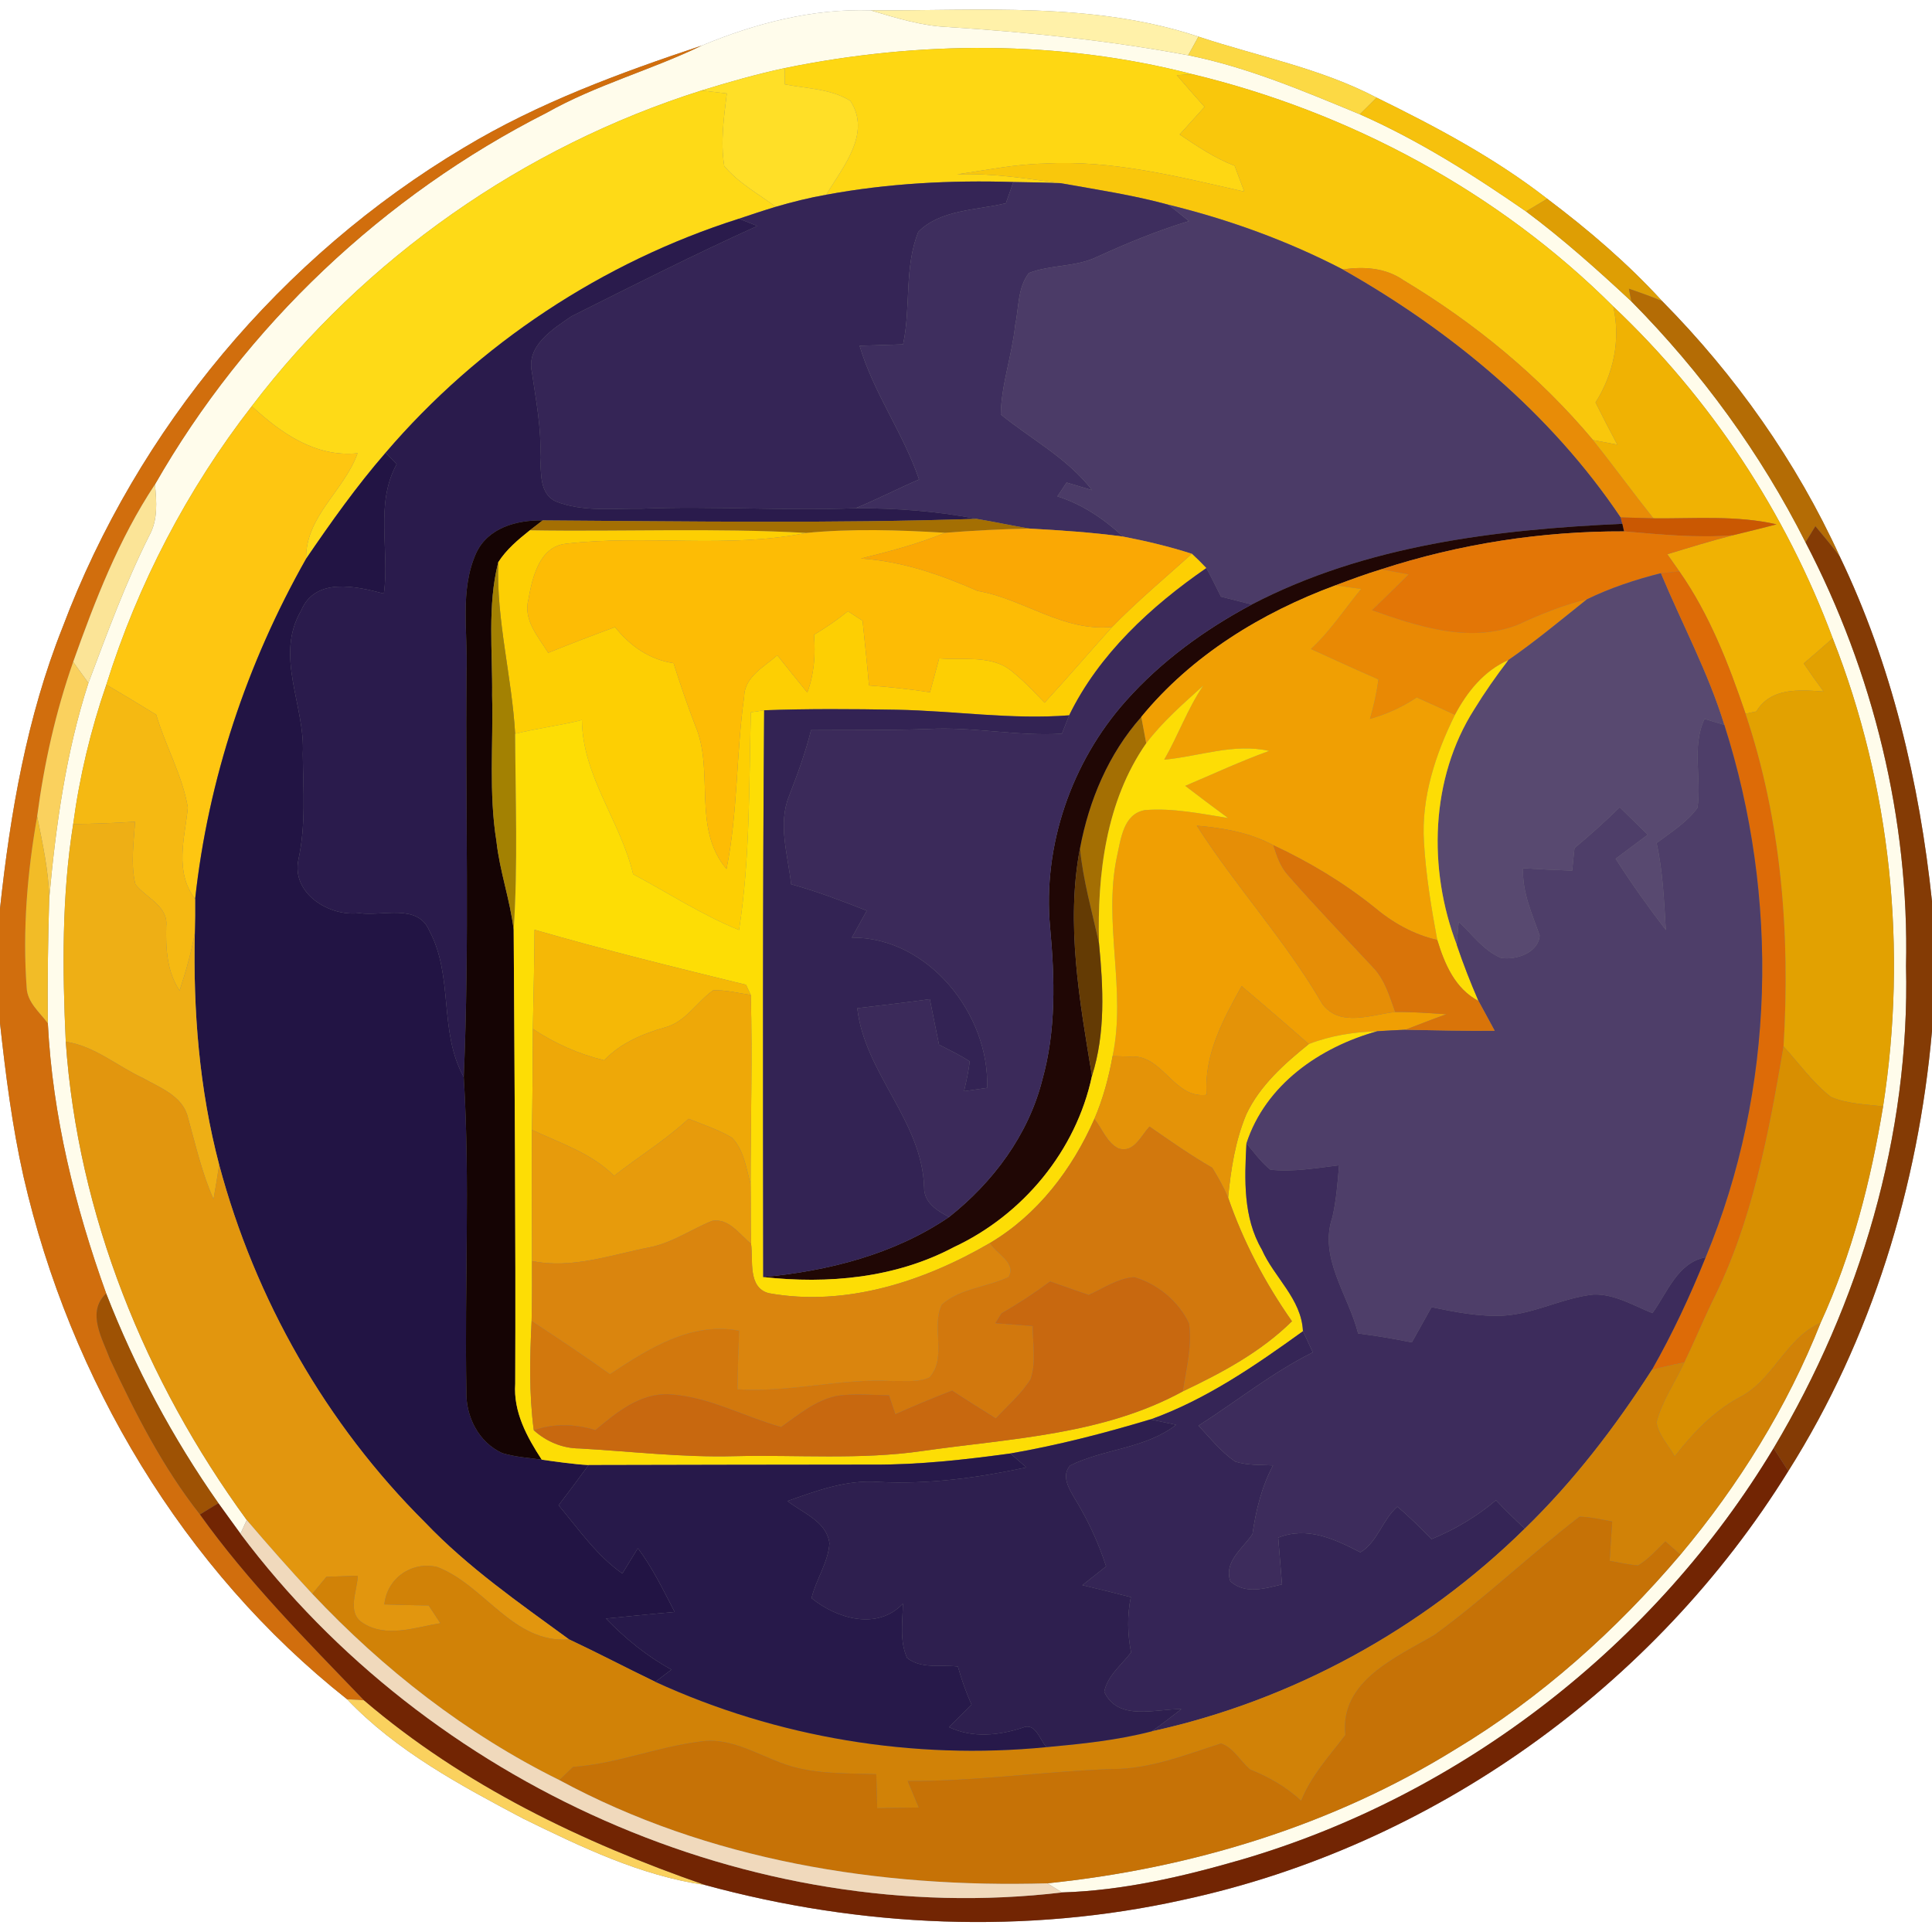 <?xml version="1.0" encoding="UTF-8" ?>
<!DOCTYPE svg PUBLIC "-//W3C//DTD SVG 1.1//EN" "http://www.w3.org/Graphics/SVG/1.1/DTD/svg11.dtd">
<svg width="250pt" height="250pt" viewBox="0 0 250 250" version="1.1" xmlns="http://www.w3.org/2000/svg">
<rect x="0" y="0" width="250" height="250" fill="#808080" stroke="none"/>
<g id="#ffffffff">
<path fill="#ffffff" opacity="1.00" d=" M 0.00 0.00 L 250.00 0.00 L 250.00 116.63 C 248.37 101.25 244.79 85.98 238.06 72.00 C 232.47 59.74 224.55 48.54 215.08 38.96 C 210.59 34.05 205.52 29.72 200.21 25.72 C 193.43 20.44 185.81 16.40 178.13 12.63 C 170.88 8.83 162.79 7.30 155.08 4.74 C 141.41 0.19 126.82 1.42 112.66 1.34 C 105.14 1.09 97.72 3.02 90.83 5.89 C 80.22 9.43 69.64 13.31 60.02 19.11 C 36.39 33.19 17.77 55.45 8.09 81.20 C 3.47 92.80 1.33 105.21 0.00 117.58 L 0.00 0.00 Z" />
<path fill="#ffffff" opacity="1.00" d=" M 0.00 132.39 C 0.73 139.04 1.57 145.70 3.04 152.24 C 9.07 178.52 23.68 203.10 44.92 219.89 C 51.29 226.59 59.59 231.03 67.67 235.31 C 75.19 238.99 82.87 242.71 91.24 243.92 C 111.35 249.41 132.79 250.37 153.18 245.82 C 185.34 238.87 214.10 218.29 231.41 190.35 C 242.20 173.27 248.22 153.47 250.00 133.41 L 250.00 250.00 L 0.00 250.00 L 0.00 132.39 Z" />
</g>
<g id="#fffcebff">
<path fill="#fffceb" opacity="1.00" d=" M 90.83 5.89 C 97.72 3.02 105.14 1.09 112.66 1.34 C 115.95 2.32 119.26 3.36 122.72 3.50 C 133.12 4.17 143.50 5.24 153.75 7.15 C 161.46 8.70 168.73 11.80 175.96 14.79 C 183.57 18.15 190.64 22.63 197.47 27.36 C 202.26 30.93 206.73 34.93 211.10 39.00 C 220.16 48.16 227.83 58.67 233.63 70.17 C 242.41 87.00 247.07 106.00 246.64 125.00 C 247.17 146.92 240.68 168.65 229.50 187.40 C 214.19 212.85 189.16 232.29 160.64 240.64 C 153.08 242.83 145.33 244.64 137.43 244.88 C 136.95 244.58 135.99 243.99 135.52 243.70 C 154.09 241.79 172.38 236.24 188.31 226.37 C 199.38 219.72 209.10 211.00 217.45 201.17 C 224.98 192.19 231.27 182.08 235.59 171.16 C 239.66 162.29 242.09 152.77 243.67 143.17 C 246.83 122.87 244.69 101.72 237.15 82.59 C 231.12 66.37 221.34 51.54 208.75 39.65 C 193.89 24.82 174.63 14.49 154.26 9.59 C 137.09 5.15 118.87 5.27 101.55 8.81 C 97.91 9.59 94.33 10.61 90.77 11.71 C 67.81 18.96 47.16 33.39 32.58 52.56 C 24.23 63.32 17.82 75.60 13.76 88.60 C 11.74 94.45 10.29 100.50 9.47 106.64 C 7.99 115.95 8.07 125.41 8.51 134.80 C 10.06 157.16 18.77 178.66 31.93 196.69 C 31.73 197.13 31.32 198.01 31.12 198.46 C 30.17 197.14 29.20 195.83 28.26 194.51 C 22.35 186.09 17.46 176.95 13.74 167.37 C 9.69 156.13 6.80 144.37 6.19 132.41 C 6.13 127.01 6.21 121.61 6.37 116.21 C 7.22 106.83 8.53 97.37 11.44 88.38 C 13.87 81.93 16.23 75.44 19.33 69.28 C 20.45 67.25 20.27 64.90 20.05 62.69 C 31.78 42.15 49.68 25.26 70.76 14.58 C 77.14 10.98 84.26 9.07 90.83 5.89 Z" />
</g>
<g id="#fff1a9ff">
<path fill="#fff1a9" opacity="1.00" d=" M 112.66 1.34 C 126.82 1.42 141.41 0.19 155.08 4.74 C 154.75 5.34 154.08 6.55 153.75 7.15 C 143.50 5.24 133.12 4.17 122.72 3.50 C 119.26 3.36 115.95 2.32 112.66 1.34 Z" />
</g>
<g id="#fcd944ff">
<path fill="#fcd944" opacity="1.00" d=" M 153.75 7.15 C 154.08 6.55 154.75 5.34 155.08 4.74 C 162.79 7.30 170.88 8.83 178.13 12.63 C 177.40 13.35 176.68 14.07 175.96 14.79 C 168.73 11.80 161.46 8.70 153.75 7.15 Z" />
</g>
<g id="#d16e0dff">
<path fill="#d16e0d" opacity="1.00" d=" M 60.02 19.11 C 69.64 13.31 80.22 9.43 90.83 5.89 C 84.26 9.07 77.14 10.98 70.76 14.58 C 49.68 25.26 31.78 42.15 20.05 62.69 C 15.37 69.75 12.30 77.70 9.47 85.65 C 7.20 92.12 5.70 98.84 4.81 105.64 C 3.52 112.94 2.91 120.41 3.45 127.82 C 3.54 129.72 5.14 130.99 6.19 132.41 C 6.80 144.37 9.69 156.13 13.74 167.37 C 11.15 169.79 13.24 173.19 14.22 175.85 C 17.50 182.87 21.05 189.85 25.87 195.97 C 32.11 204.70 39.68 212.30 47.10 220.02 C 46.55 219.99 45.46 219.92 44.92 219.89 C 23.68 203.10 9.07 178.52 3.04 152.24 C 1.57 145.70 0.73 139.04 0.00 132.39 L 0.00 117.58 C 1.33 105.21 3.47 92.80 8.09 81.20 C 17.77 55.45 36.39 33.19 60.02 19.11 Z" />
</g>
<g id="#fed713ff">
<path fill="#fed713" opacity="1.00" d=" M 101.55 8.81 C 118.87 5.27 137.09 5.15 154.26 9.59 C 153.77 9.62 152.78 9.70 152.28 9.73 C 153.46 11.11 154.66 12.48 155.87 13.83 C 154.80 15.03 153.72 16.21 152.65 17.40 C 154.91 18.92 157.19 20.47 159.76 21.45 C 160.18 22.56 160.59 23.68 161.01 24.79 C 152.49 22.87 143.87 20.65 135.07 21.17 C 131.28 21.25 127.57 22.03 123.84 22.56 C 128.34 22.38 132.83 23.11 137.28 23.71 C 135.23 23.61 133.18 23.59 131.13 23.55 C 123.02 23.30 114.89 23.72 106.91 25.20 C 109.03 21.65 112.80 17.29 110.04 13.06 C 107.54 11.48 104.40 11.47 101.56 10.92 C 101.56 10.40 101.56 9.34 101.55 8.81 Z" />
</g>
<g id="#ffdf27ff">
<path fill="#ffdf27" opacity="1.00" d=" M 90.77 11.71 C 94.33 10.61 97.91 9.59 101.55 8.81 C 101.56 9.34 101.56 10.40 101.56 10.92 C 104.40 11.47 107.54 11.48 110.04 13.06 C 112.80 17.29 109.03 21.65 106.91 25.20 C 104.70 25.59 102.53 26.13 100.38 26.76 C 98.12 25.07 95.55 23.68 93.72 21.49 C 93.21 18.37 93.67 15.20 94.05 12.09 C 93.23 12.00 91.59 11.81 90.77 11.71 Z" />
</g>
<g id="#f9c70cff">
<path fill="#f9c70c" opacity="1.00" d=" M 152.28 9.73 C 152.78 9.70 153.77 9.62 154.26 9.59 C 174.63 14.49 193.89 24.82 208.75 39.65 C 209.74 43.94 208.80 48.39 206.46 52.08 C 207.37 53.91 208.31 55.73 209.28 57.54 C 208.23 57.34 207.18 57.14 206.13 56.94 C 199.24 48.72 190.82 41.79 181.64 36.28 C 179.32 34.65 176.48 34.46 173.77 34.87 C 166.62 31.16 159.01 28.40 151.19 26.49 C 146.62 25.24 141.93 24.54 137.28 23.71 C 132.83 23.11 128.34 22.38 123.84 22.56 C 127.57 22.03 131.28 21.25 135.07 21.17 C 143.87 20.65 152.49 22.87 161.01 24.79 C 160.59 23.68 160.18 22.56 159.76 21.45 C 157.19 20.47 154.91 18.92 152.65 17.40 C 153.72 16.21 154.80 15.03 155.87 13.83 C 154.66 12.48 153.46 11.11 152.28 9.73 Z" />
</g>
<g id="#feda17ff">
<path fill="#feda17" opacity="1.00" d=" M 32.58 52.56 C 47.16 33.39 67.81 18.96 90.77 11.71 C 91.59 11.81 93.23 12.00 94.05 12.09 C 93.67 15.20 93.21 18.37 93.72 21.49 C 95.55 23.68 98.12 25.07 100.38 26.76 C 98.79 27.24 97.21 27.77 95.62 28.30 C 77.98 33.90 61.92 44.51 49.89 58.59 C 46.14 62.91 42.83 67.58 39.61 72.30 C 39.53 66.80 44.54 63.51 46.27 58.65 C 40.84 59.21 36.37 56.05 32.58 52.56 Z" />
</g>
<g id="#f6c10dff">
<path fill="#f6c10d" opacity="1.00" d=" M 175.96 14.79 C 176.68 14.07 177.40 13.35 178.13 12.63 C 185.81 16.40 193.43 20.44 200.21 25.72 C 199.52 26.13 198.15 26.95 197.47 27.36 C 190.64 22.63 183.57 18.15 175.96 14.79 Z" />
</g>
<g id="#352556ff">
<path fill="#352556" opacity="1.00" d=" M 106.91 25.20 C 114.89 23.72 123.02 23.30 131.13 23.55 C 130.89 24.24 130.40 25.62 130.16 26.30 C 126.36 27.22 121.71 27.09 118.83 30.00 C 116.99 34.57 117.89 39.77 116.86 44.56 C 114.98 44.63 113.11 44.69 111.23 44.74 C 113.03 50.83 116.89 56.05 118.93 62.04 C 116.18 63.23 113.50 64.61 110.73 65.76 C 101.49 66.13 92.25 65.45 83.01 65.82 C 79.32 65.77 75.44 66.27 71.93 64.89 C 69.77 63.90 70.04 61.16 69.90 59.18 C 70.09 55.47 69.35 51.82 68.83 48.17 C 68.07 44.74 71.53 42.58 73.95 40.93 C 81.92 36.93 89.87 32.92 98.00 29.24 C 97.40 29.00 96.22 28.53 95.62 28.30 C 97.21 27.77 98.79 27.24 100.38 26.76 C 102.53 26.13 104.70 25.59 106.91 25.20 Z" />
<path fill="#352556" opacity="1.00" d=" M 148.85 183.67 C 156.09 181.07 162.41 176.70 168.60 172.24 C 169.02 173.15 169.45 174.07 169.88 174.99 C 164.62 177.62 160.02 181.32 155.09 184.48 C 156.60 186.09 157.99 187.85 159.82 189.12 C 161.40 189.64 163.09 189.53 164.73 189.62 C 163.26 192.38 162.52 195.43 162.07 198.51 C 160.84 200.36 158.32 202.08 159.21 204.62 C 161.12 206.35 163.68 205.55 165.89 205.02 C 165.73 203.00 165.57 200.99 165.40 198.97 C 169.17 197.47 172.71 199.16 176.03 200.87 C 178.23 199.57 178.89 196.65 180.81 194.96 C 182.38 196.25 183.80 197.71 185.24 199.16 C 188.26 197.92 191.08 196.24 193.58 194.13 C 194.78 195.40 196.03 196.62 197.31 197.80 C 184.08 210.81 167.20 220.06 149.05 224.03 C 150.35 223.11 151.60 222.12 152.87 221.16 C 149.56 221.11 144.68 222.79 142.89 218.92 C 143.30 216.82 145.13 215.45 146.36 213.82 C 145.90 211.46 145.84 209.03 146.33 206.67 C 144.24 206.13 142.15 205.61 140.06 205.12 C 141.08 204.31 142.11 203.50 143.13 202.69 C 142.14 199.61 140.76 196.67 139.08 193.92 C 138.34 192.66 137.28 190.98 138.48 189.63 C 142.89 187.45 148.18 187.48 152.19 184.37 C 151.35 184.19 149.69 183.85 148.85 183.67 Z" />
</g>
<g id="#3e2e5eff">
<path fill="#3e2e5e" opacity="1.00" d=" M 131.13 23.55 C 133.18 23.59 135.23 23.61 137.28 23.71 C 141.93 24.54 146.62 25.24 151.19 26.49 C 152.09 27.18 152.97 27.90 153.85 28.61 C 149.79 29.84 145.87 31.45 142.02 33.21 C 139.24 34.58 135.99 34.23 133.15 35.32 C 131.66 37.22 131.85 39.85 131.36 42.11 C 130.96 45.99 129.57 49.73 129.50 53.63 C 133.47 56.86 138.13 59.28 141.32 63.43 C 140.21 63.10 139.11 62.77 138.02 62.44 C 137.72 62.88 137.13 63.78 136.83 64.23 C 140.04 65.25 142.86 67.14 145.31 69.43 C 141.30 68.89 137.27 68.62 133.24 68.40 C 130.93 68.03 128.65 67.51 126.34 67.14 C 121.20 66.13 115.96 65.76 110.73 65.76 C 113.50 64.61 116.18 63.23 118.93 62.04 C 116.89 56.05 113.03 50.83 111.23 44.74 C 113.11 44.69 114.98 44.63 116.86 44.56 C 117.89 39.77 116.99 34.57 118.83 30.00 C 121.71 27.09 126.36 27.22 130.16 26.30 C 130.40 25.62 130.89 24.24 131.13 23.55 Z" />
</g>
<g id="#de9e04ff">
<path fill="#de9e04" opacity="1.00" d=" M 197.47 27.36 C 198.15 26.95 199.52 26.13 200.21 25.72 C 205.52 29.72 210.59 34.05 215.08 38.96 C 213.67 38.37 212.22 37.86 210.78 37.36 C 210.86 37.77 211.02 38.59 211.10 39.00 C 206.73 34.93 202.26 30.93 197.47 27.36 Z" />
</g>
<g id="#4b3b67ff">
<path fill="#4b3b67" opacity="1.00" d=" M 151.19 26.49 C 159.01 28.40 166.62 31.16 173.77 34.87 C 187.84 42.83 200.66 53.46 209.72 66.95 L 209.93 67.78 C 193.54 68.53 176.74 70.54 161.98 78.22 C 160.65 77.89 159.32 77.55 157.99 77.21 C 157.37 75.97 156.76 74.73 156.10 73.51 C 155.50 72.87 154.87 72.25 154.23 71.66 C 151.31 70.72 148.32 70.01 145.31 69.43 C 142.86 67.14 140.04 65.25 136.83 64.23 C 137.13 63.78 137.72 62.88 138.02 62.44 C 139.11 62.77 140.21 63.10 141.32 63.43 C 138.13 59.28 133.47 56.86 129.50 53.63 C 129.57 49.73 130.96 45.99 131.36 42.11 C 131.85 39.85 131.66 37.22 133.15 35.32 C 135.99 34.23 139.24 34.58 142.02 33.21 C 145.87 31.45 149.79 29.84 153.85 28.61 C 152.97 27.90 152.09 27.18 151.19 26.49 Z" />
</g>
<g id="#2a1b4cff">
<path fill="#2a1b4c" opacity="1.00" d=" M 49.89 58.59 C 61.92 44.51 77.98 33.90 95.62 28.30 C 96.22 28.53 97.40 29.00 98.00 29.24 C 89.87 32.92 81.92 36.93 73.95 40.93 C 71.53 42.58 68.07 44.74 68.83 48.17 C 69.35 51.82 70.09 55.47 69.90 59.18 C 70.04 61.16 69.77 63.90 71.93 64.89 C 75.44 66.27 79.32 65.77 83.01 65.82 C 92.25 65.45 101.49 66.13 110.73 65.76 C 115.96 65.76 121.20 66.13 126.34 67.14 C 107.64 67.75 88.92 67.46 70.22 67.34 C 66.86 67.28 63.11 68.29 61.60 71.61 C 59.45 76.42 60.57 81.89 60.36 87.00 C 60.21 104.46 60.77 121.93 60.01 139.37 C 56.74 133.51 58.73 126.34 55.56 120.45 C 54.06 116.86 49.50 118.60 46.50 118.16 C 42.59 118.64 37.71 115.61 38.61 111.25 C 39.60 106.74 39.23 102.13 39.18 97.56 C 39.52 91.34 35.49 84.93 38.97 79.00 C 40.81 74.63 46.11 75.87 49.67 76.81 C 50.45 71.24 48.48 65.23 51.33 60.06 C 50.97 59.69 50.25 58.96 49.89 58.59 Z" />
</g>
<g id="#e88c07ff">
<path fill="#e88c07" opacity="1.00" d=" M 173.77 34.87 C 176.48 34.46 179.32 34.65 181.64 36.28 C 190.82 41.79 199.24 48.72 206.13 56.94 C 208.79 60.27 211.30 63.73 213.96 67.07 C 212.54 67.03 211.13 66.99 209.72 66.95 C 200.66 53.46 187.84 42.83 173.77 34.87 Z" />
</g>
<g id="#b46c05ff">
<path fill="#b46c05" opacity="1.00" d=" M 210.78 37.36 C 212.22 37.86 213.67 38.37 215.08 38.96 C 224.55 48.54 232.47 59.74 238.06 72.00 C 237.06 70.66 235.98 69.37 234.91 68.09 C 234.59 68.61 233.95 69.65 233.63 70.17 C 227.83 58.67 220.16 48.16 211.10 39.00 C 211.02 38.59 210.86 37.77 210.78 37.36 Z" />
</g>
<g id="#f0b203ff">
<path fill="#f0b203" opacity="1.00" d=" M 206.46 52.08 C 208.80 48.39 209.74 43.94 208.75 39.65 C 221.34 51.54 231.12 66.37 237.15 82.59 C 235.91 83.69 234.66 84.78 233.40 85.85 C 234.23 87.08 235.09 88.29 235.97 89.48 C 232.83 89.26 229.15 88.93 227.27 92.06 C 226.92 92.13 226.22 92.28 225.87 92.35 C 223.69 85.93 221.22 79.52 217.31 73.94 C 216.92 73.38 216.14 72.27 215.75 71.72 C 218.57 70.86 221.38 69.99 224.24 69.26 C 226.13 68.81 228.01 68.33 229.89 67.85 C 224.65 66.65 219.27 67.13 213.96 67.07 C 211.30 63.73 208.79 60.27 206.13 56.94 C 207.18 57.14 208.23 57.34 209.28 57.54 C 208.31 55.73 207.37 53.91 206.46 52.08 Z" />
</g>
<g id="#fec611ff">
<path fill="#fec611" opacity="1.00" d=" M 13.76 88.60 C 17.82 75.60 24.23 63.32 32.58 52.56 C 36.37 56.05 40.84 59.21 46.27 58.65 C 44.54 63.51 39.53 66.80 39.61 72.30 C 31.94 85.85 26.94 100.84 25.25 116.34 C 22.54 112.75 23.90 108.52 24.31 104.50 C 23.60 100.32 21.41 96.54 20.21 92.48 C 18.08 91.16 15.92 89.87 13.76 88.60 Z" />
</g>
<g id="#221444ff">
<path fill="#221444" opacity="1.00" d=" M 39.61 72.30 C 42.83 67.58 46.14 62.91 49.89 58.59 C 50.25 58.96 50.97 59.69 51.33 60.06 C 48.48 65.23 50.45 71.24 49.67 76.81 C 46.11 75.87 40.81 74.63 38.97 79.00 C 35.49 84.93 39.52 91.34 39.18 97.56 C 39.23 102.13 39.60 106.74 38.61 111.25 C 37.71 115.61 42.59 118.64 46.50 118.16 C 49.50 118.60 54.06 116.86 55.56 120.45 C 58.73 126.34 56.74 133.51 60.01 139.37 C 60.84 152.90 60.10 166.47 60.35 180.01 C 60.25 183.29 61.93 186.64 64.99 188.03 C 66.65 188.53 68.39 188.65 70.10 188.88 C 72.11 189.16 74.13 189.46 76.16 189.58 C 74.89 191.33 73.59 193.06 72.28 194.78 C 74.87 197.86 77.18 201.27 80.53 203.61 C 81.20 202.52 81.87 201.43 82.54 200.34 C 84.45 202.89 85.84 205.77 87.30 208.59 C 84.33 208.84 81.37 209.16 78.41 209.44 C 80.91 212.03 83.71 214.30 86.88 216.05 C 86.36 216.45 85.32 217.24 84.80 217.63 C 81.06 215.83 77.39 213.90 73.63 212.13 C 67.17 207.41 60.55 202.82 55.00 197.00 C 42.21 184.29 33.00 168.13 28.36 150.72 C 25.78 140.92 24.98 130.79 25.21 120.69 C 25.25 119.24 25.26 117.79 25.25 116.34 C 26.94 100.84 31.94 85.85 39.61 72.30 Z" />
</g>
<g id="#fbe497ff">
<path fill="#fbe497" opacity="1.00" d=" M 9.47 85.65 C 12.30 77.70 15.37 69.75 20.05 62.69 C 20.27 64.90 20.45 67.25 19.33 69.28 C 16.23 75.44 13.87 81.93 11.44 88.38 C 10.94 87.70 9.96 86.33 9.47 85.65 Z" />
</g>
<g id="#150404ff">
<path fill="#150404" opacity="1.00" d=" M 61.60 71.61 C 63.11 68.29 66.86 67.28 70.22 67.34 C 69.80 67.66 68.97 68.30 68.56 68.62 C 67.05 69.83 65.52 71.10 64.47 72.76 C 63.05 78.40 63.75 84.26 63.68 90.00 C 63.84 96.29 63.23 102.62 64.24 108.86 C 64.66 112.74 66.01 116.44 66.47 120.32 C 66.58 139.89 66.75 159.47 66.67 179.05 C 66.41 182.69 68.18 185.94 70.10 188.88 C 68.39 188.65 66.65 188.53 64.99 188.03 C 61.93 186.64 60.25 183.29 60.35 180.01 C 60.10 166.47 60.84 152.90 60.01 139.37 C 60.77 121.93 60.21 104.46 60.36 87.00 C 60.57 81.89 59.45 76.42 61.60 71.61 Z" />
</g>
<g id="#a46f03ff">
<path fill="#a46f03" opacity="1.00" d=" M 70.22 67.34 C 88.92 67.46 107.64 67.75 126.34 67.14 C 128.65 67.51 130.93 68.03 133.24 68.40 C 129.58 68.46 125.93 68.66 122.28 68.94 C 116.30 68.58 110.29 68.39 104.31 68.96 C 92.40 68.29 80.48 68.82 68.56 68.62 C 68.97 68.30 69.80 67.66 70.22 67.34 Z" />
<path fill="#a46f03" opacity="1.00" d=" M 139.75 109.78 C 140.91 103.56 143.45 97.54 147.68 92.77 C 147.84 93.62 148.16 95.33 148.32 96.18 C 143.09 103.70 141.98 113.14 142.21 122.07 C 141.32 117.99 140.15 113.95 139.75 109.78 Z" />
</g>
<g id="#ca5802ff">
<path fill="#ca5802" opacity="1.00" d=" M 209.72 66.95 C 211.13 66.99 212.54 67.03 213.96 67.07 C 219.27 67.13 224.65 66.65 229.89 67.85 C 228.01 68.33 226.13 68.81 224.24 69.26 C 219.54 69.64 214.83 69.15 210.15 68.76 L 209.93 67.78 L 209.72 66.95 Z" />
</g>
<g id="#200705ff">
<path fill="#200705" opacity="1.00" d=" M 161.98 78.22 C 176.74 70.54 193.54 68.53 209.93 67.78 L 210.15 68.76 C 199.53 68.72 188.83 70.38 178.73 73.67 C 176.72 74.28 174.76 75.01 172.81 75.74 C 163.23 79.28 154.20 84.81 147.68 92.77 C 143.45 97.54 140.91 103.56 139.75 109.78 C 137.89 119.53 139.71 129.55 141.30 139.22 C 139.25 148.92 132.35 157.22 123.41 161.39 C 115.87 165.39 107.13 166.18 98.76 165.25 C 107.22 164.46 115.71 162.31 122.81 157.48 C 128.49 152.99 133.06 146.87 134.86 139.78 C 136.68 133.34 136.49 126.58 135.88 119.98 C 134.91 109.41 138.65 98.59 145.70 90.69 C 150.27 85.55 155.92 81.45 161.98 78.22 Z" />
</g>
<g id="#843b05ff">
<path fill="#843b05" opacity="1.00" d=" M 233.63 70.17 C 233.95 69.65 234.59 68.61 234.91 68.09 C 235.98 69.37 237.06 70.66 238.06 72.00 C 244.79 85.98 248.37 101.25 250.00 116.63 L 250.00 133.41 C 248.22 153.47 242.20 173.27 231.41 190.35 C 230.94 189.62 229.98 188.14 229.50 187.40 C 240.68 168.65 247.17 146.92 246.64 125.00 C 247.07 106.00 242.41 87.00 233.63 70.17 Z" />
</g>
<g id="#fdcf03ff">
<path fill="#fdcf03" opacity="1.00" d=" M 64.47 72.76 C 65.52 71.10 67.05 69.83 68.56 68.62 C 80.48 68.82 92.40 68.29 104.31 68.96 C 94.07 71.02 83.53 69.15 73.21 70.36 C 69.79 70.74 68.88 74.75 68.38 77.55 C 67.67 80.22 69.64 82.38 70.94 84.47 C 73.81 83.32 76.69 82.20 79.59 81.15 C 81.51 83.57 84.05 85.36 87.16 85.81 C 88.01 88.51 88.93 91.18 89.94 93.82 C 92.52 99.79 89.50 107.12 94.01 112.45 C 95.49 105.10 95.25 97.57 96.29 90.17 C 96.34 87.56 98.87 86.31 100.58 84.79 C 101.87 86.40 103.15 88.01 104.46 89.61 C 105.36 87.22 105.54 84.66 105.33 82.14 C 106.86 81.22 108.34 80.22 109.72 79.09 C 110.20 79.40 111.15 80.02 111.62 80.33 C 111.90 83.12 112.21 85.91 112.45 88.70 C 115.09 88.89 117.72 89.18 120.34 89.58 C 120.73 88.11 121.13 86.65 121.53 85.19 C 124.70 85.47 128.44 84.67 131.05 86.96 C 132.54 88.16 133.84 89.56 135.17 90.93 C 138.14 87.71 140.98 84.37 143.92 81.12 C 147.18 77.78 150.76 74.78 154.23 71.66 C 154.87 72.25 155.50 72.87 156.10 73.51 C 148.94 78.45 142.20 84.66 138.35 92.56 C 130.89 93.15 123.46 91.97 116.00 91.84 C 110.29 91.74 104.58 91.70 98.88 91.91 C 98.45 91.98 97.59 92.10 97.16 92.17 C 96.91 101.57 97.08 111.01 95.63 120.34 C 90.83 118.39 86.48 115.55 81.93 113.12 C 80.29 106.24 75.39 100.47 75.30 93.17 C 72.44 93.89 69.51 94.24 66.66 94.95 C 66.23 87.52 64.21 80.24 64.47 72.76 Z" />
</g>
<g id="#fdbc05ff">
<path fill="#fdbc05" opacity="1.00" d=" M 104.31 68.96 C 110.29 68.39 116.30 68.58 122.28 68.94 C 118.77 70.40 115.08 71.36 111.40 72.27 C 116.70 72.62 121.67 74.34 126.49 76.46 C 132.50 77.51 137.58 81.78 143.92 81.12 C 140.98 84.37 138.14 87.71 135.17 90.93 C 133.84 89.56 132.54 88.16 131.05 86.96 C 128.44 84.67 124.70 85.47 121.53 85.19 C 121.13 86.65 120.73 88.11 120.34 89.58 C 117.72 89.18 115.09 88.89 112.45 88.70 C 112.21 85.91 111.90 83.12 111.62 80.33 C 111.15 80.02 110.20 79.40 109.72 79.09 C 108.34 80.22 106.86 81.22 105.33 82.14 C 105.54 84.66 105.36 87.22 104.46 89.61 C 103.15 88.01 101.87 86.40 100.58 84.79 C 98.87 86.31 96.34 87.56 96.29 90.17 C 95.25 97.57 95.49 105.10 94.01 112.45 C 89.50 107.12 92.52 99.79 89.94 93.82 C 88.93 91.18 88.01 88.51 87.16 85.81 C 84.05 85.36 81.51 83.57 79.59 81.15 C 76.69 82.20 73.81 83.32 70.94 84.47 C 69.64 82.38 67.67 80.22 68.38 77.55 C 68.88 74.75 69.79 70.74 73.21 70.36 C 83.53 69.15 94.07 71.02 104.31 68.96 Z" />
</g>
<g id="#faa804ff">
<path fill="#faa804" opacity="1.00" d=" M 122.28 68.94 C 125.93 68.66 129.58 68.46 133.24 68.40 C 137.27 68.62 141.30 68.89 145.31 69.43 C 148.32 70.01 151.31 70.72 154.23 71.66 C 150.76 74.78 147.18 77.78 143.92 81.12 C 137.58 81.78 132.50 77.51 126.49 76.46 C 121.67 74.34 116.70 72.62 111.40 72.27 C 115.08 71.36 118.77 70.40 122.28 68.94 Z" />
</g>
<g id="#e37606ff">
<path fill="#e37606" opacity="1.00" d=" M 178.73 73.67 C 188.83 70.38 199.53 68.72 210.15 68.76 C 214.83 69.15 219.54 69.64 224.24 69.26 C 221.38 69.99 218.57 70.86 215.75 71.72 C 216.14 72.27 216.92 73.38 217.31 73.94 C 216.71 74.00 215.52 74.11 214.92 74.17 C 211.63 75.00 208.40 76.06 205.35 77.55 C 202.22 78.31 199.24 79.53 196.33 80.88 C 190.11 83.25 183.48 81.07 177.54 78.96 C 179.12 77.43 180.72 75.90 182.27 74.33 C 181.39 74.17 179.61 73.84 178.73 73.67 Z" />
</g>
<g id="#a38102ff">
<path fill="#a38102" opacity="1.00" d=" M 63.68 90.00 C 63.75 84.26 63.05 78.40 64.47 72.76 C 64.21 80.24 66.23 87.52 66.66 94.95 C 66.70 103.41 67.03 111.87 66.47 120.32 C 66.01 116.44 64.66 112.74 64.24 108.86 C 63.23 102.62 63.84 96.29 63.68 90.00 Z" />
</g>
<g id="#3b2a5aff">
<path fill="#3b2a5a" opacity="1.00" d=" M 138.35 92.56 C 142.20 84.66 148.94 78.45 156.10 73.51 C 156.76 74.73 157.37 75.97 157.99 77.21 C 159.32 77.55 160.65 77.89 161.98 78.22 C 155.92 81.45 150.27 85.55 145.70 90.69 C 138.65 98.59 134.91 109.41 135.88 119.98 C 136.49 126.58 136.68 133.34 134.86 139.78 C 133.06 146.87 128.49 152.99 122.81 157.48 C 121.26 156.67 119.54 155.61 119.58 153.62 C 119.31 145.01 111.90 138.92 110.93 130.46 C 114.06 130.09 117.20 129.73 120.32 129.29 C 120.72 131.25 121.10 133.22 121.51 135.18 C 122.84 135.87 124.21 136.51 125.47 137.34 C 125.35 138.65 125.03 139.92 124.75 141.20 C 125.74 141.05 126.73 140.91 127.73 140.77 C 128.09 131.29 120.12 121.24 110.23 121.33 C 110.88 120.17 111.52 119.00 112.16 117.84 C 108.94 116.57 105.71 115.34 102.37 114.42 C 101.97 110.66 100.62 106.67 102.11 102.99 C 103.19 100.20 104.23 97.39 104.95 94.48 C 110.00 94.44 115.06 94.52 120.11 94.33 C 125.90 94.01 131.62 95.30 137.41 94.94 C 137.65 94.34 138.12 93.16 138.35 92.56 Z" />
</g>
<g id="#e98904ff">
<path fill="#e98904" opacity="1.00" d=" M 172.81 75.74 C 174.76 75.01 176.72 74.28 178.73 73.67 C 179.61 73.84 181.39 74.17 182.27 74.33 C 180.72 75.90 179.12 77.43 177.54 78.96 C 183.48 81.07 190.11 83.25 196.33 80.88 C 199.24 79.53 202.22 78.31 205.35 77.55 C 202.00 80.22 198.70 82.98 195.17 85.42 C 192.02 86.81 189.85 89.52 188.27 92.50 C 186.62 91.74 184.98 90.98 183.32 90.25 C 181.47 91.51 179.42 92.42 177.27 93.03 C 177.76 91.35 178.15 89.65 178.36 87.91 C 175.43 86.64 172.53 85.30 169.63 83.98 C 172.13 81.68 173.98 78.82 176.13 76.21 C 175.30 76.09 173.64 75.85 172.81 75.74 Z" />
</g>
<g id="#584970ff">
<path fill="#584970" opacity="1.00" d=" M 205.35 77.55 C 208.40 76.06 211.63 75.00 214.92 74.17 C 217.65 80.72 221.04 87.00 223.13 93.80 C 222.49 93.61 221.20 93.22 220.56 93.03 C 218.86 96.70 220.22 100.73 219.65 104.54 C 218.26 106.44 216.21 107.70 214.36 109.09 C 215.19 112.79 215.32 116.58 215.56 120.34 C 213.27 117.36 211.09 114.29 209.06 111.12 C 210.45 110.08 211.83 109.04 213.22 108.01 C 212.01 106.83 210.80 105.65 209.59 104.46 C 207.71 106.30 205.76 108.06 203.74 109.74 C 203.64 110.71 203.53 111.68 203.44 112.66 C 201.32 112.59 199.20 112.48 197.09 112.35 C 196.94 115.43 198.24 118.21 199.23 121.05 C 199.09 123.28 196.13 124.30 194.20 123.94 C 191.96 122.99 190.49 120.89 188.75 119.27 C 188.69 120.01 188.56 121.50 188.50 122.24 C 184.77 112.48 185.06 100.74 190.77 91.78 C 192.12 89.58 193.60 87.47 195.17 85.42 C 198.70 82.98 202.00 80.22 205.35 77.55 Z" />
</g>
<g id="#dd6b07ff">
<path fill="#dd6b07" opacity="1.00" d=" M 214.92 74.17 C 215.52 74.11 216.71 74.00 217.31 73.94 C 221.22 79.52 223.69 85.93 225.87 92.35 C 230.52 106.18 231.67 120.89 230.79 135.39 C 228.87 146.68 226.75 158.19 221.53 168.50 C 220.30 171.08 219.20 173.72 217.96 176.29 C 216.55 176.57 215.15 176.89 213.76 177.25 C 216.42 172.58 218.70 167.69 220.71 162.70 C 229.74 140.99 230.27 116.13 223.13 93.80 C 221.04 87.00 217.65 80.72 214.92 74.17 Z" />
</g>
<g id="#f09f03ff">
<path fill="#f09f03" opacity="1.00" d=" M 147.68 92.77 C 154.20 84.81 163.23 79.28 172.81 75.74 C 173.64 75.85 175.30 76.09 176.13 76.21 C 173.98 78.82 172.13 81.68 169.63 83.98 C 172.53 85.30 175.43 86.64 178.36 87.91 C 178.15 89.65 177.76 91.35 177.27 93.03 C 179.42 92.42 181.47 91.51 183.32 90.25 C 184.98 90.98 186.62 91.74 188.27 92.50 C 185.75 97.59 183.89 103.23 184.26 108.97 C 184.51 113.23 185.20 117.44 185.98 121.63 C 182.88 120.93 180.11 119.34 177.71 117.30 C 173.74 114.13 169.36 111.52 164.77 109.37 C 161.72 107.72 158.27 107.14 154.86 106.84 C 159.94 114.79 166.39 121.77 171.12 129.94 C 173.44 132.97 177.45 131.29 180.54 130.95 C 182.76 130.92 184.97 131.10 187.18 131.24 C 185.39 131.87 183.63 132.57 181.85 133.25 C 180.64 133.30 179.44 133.36 178.23 133.44 C 175.21 133.54 172.18 134.00 169.36 135.10 C 166.49 132.57 163.58 130.08 160.67 127.60 C 158.25 131.96 155.77 136.51 156.14 141.67 C 151.86 142.23 150.45 136.36 146.25 136.73 C 145.68 136.71 144.54 136.68 143.97 136.66 C 145.76 128.12 142.74 119.43 144.52 110.89 C 145.04 108.63 145.32 105.33 148.14 104.83 C 151.76 104.53 155.35 105.29 158.91 105.85 C 157.05 104.49 155.20 103.09 153.37 101.69 C 156.97 100.16 160.53 98.51 164.22 97.17 C 159.68 96.13 155.16 97.89 150.65 98.30 C 152.45 95.17 153.66 91.73 155.69 88.73 C 153.10 91.07 150.44 93.38 148.32 96.18 C 148.16 95.33 147.84 93.62 147.68 92.77 Z" />
</g>
<g id="#e2a101ff">
<path fill="#e2a101" opacity="1.00" d=" M 233.40 85.85 C 234.66 84.78 235.91 83.69 237.15 82.59 C 244.69 101.72 246.83 122.87 243.67 143.17 C 241.40 142.88 239.04 142.86 236.92 141.94 C 234.55 140.09 232.80 137.60 230.79 135.39 C 231.67 120.89 230.52 106.18 225.87 92.35 C 226.22 92.28 226.92 92.13 227.27 92.06 C 229.15 88.93 232.83 89.26 235.97 89.48 C 235.09 88.29 234.23 87.08 233.40 85.85 Z" />
</g>
<g id="#fddd05ff">
<path fill="#fddd05" opacity="1.00" d=" M 188.27 92.50 C 189.85 89.52 192.02 86.81 195.17 85.42 C 193.60 87.47 192.12 89.58 190.77 91.78 C 185.06 100.74 184.77 112.48 188.50 122.24 C 189.33 124.71 190.28 127.14 191.32 129.53 C 188.28 127.94 186.93 124.75 185.98 121.63 C 185.20 117.44 184.51 113.23 184.26 108.97 C 183.89 103.23 185.75 97.59 188.27 92.50 Z" />
<path fill="#fddd05" opacity="1.00" d=" M 148.32 96.18 C 150.44 93.38 153.10 91.07 155.69 88.73 C 153.66 91.73 152.45 95.17 150.65 98.30 C 155.16 97.89 159.68 96.13 164.22 97.17 C 160.53 98.51 156.97 100.16 153.37 101.69 C 155.20 103.09 157.05 104.49 158.91 105.85 C 155.35 105.29 151.76 104.53 148.14 104.83 C 145.32 105.33 145.04 108.63 144.52 110.89 C 142.74 119.43 145.76 128.12 143.97 136.66 C 143.47 139.44 142.73 142.19 141.61 144.79 C 138.75 151.29 134.26 157.20 128.09 160.85 C 119.56 165.82 109.42 169.13 99.49 167.34 C 96.73 166.62 97.48 163.07 97.19 160.94 C 97.12 158.36 97.17 155.78 97.13 153.21 C 97.12 145.05 97.38 136.90 97.15 128.75 C 97.00 128.42 96.69 127.76 96.54 127.43 C 87.38 125.19 78.23 122.93 69.17 120.31 C 69.15 124.59 69.03 128.86 68.95 133.13 C 68.94 137.49 68.91 141.85 68.83 146.20 C 68.80 151.86 68.83 157.51 68.84 163.17 C 68.85 165.75 68.85 168.33 68.79 170.92 C 68.56 175.63 68.45 180.38 69.07 185.07 C 70.71 186.55 72.78 187.42 74.99 187.43 C 81.66 187.81 88.31 188.61 95.00 188.43 C 103.11 188.23 111.27 188.93 119.34 187.76 C 130.74 186.13 142.72 185.70 153.06 180.04 C 158.13 177.63 163.14 174.96 167.18 170.97 C 163.72 166.04 160.88 160.67 158.92 154.97 C 159.27 151.30 159.85 147.60 161.28 144.18 C 163.04 140.45 166.21 137.65 169.36 135.10 C 172.18 134.00 175.21 133.54 178.23 133.44 C 170.80 135.50 163.77 140.35 161.29 147.96 C 161.04 152.59 160.85 157.54 163.28 161.69 C 164.87 165.30 168.41 168.08 168.60 172.24 C 162.41 176.70 156.09 181.07 148.85 183.67 C 142.90 185.46 136.87 187.02 130.74 188.08 C 124.86 188.88 118.95 189.55 113.01 189.52 C 100.73 189.54 88.44 189.54 76.16 189.58 C 74.13 189.46 72.11 189.16 70.10 188.88 C 68.18 185.94 66.41 182.69 66.67 179.05 C 66.75 159.47 66.58 139.89 66.47 120.32 C 67.03 111.87 66.70 103.41 66.66 94.95 C 69.51 94.24 72.44 93.89 75.30 93.17 C 75.39 100.47 80.29 106.24 81.93 113.12 C 86.48 115.55 90.83 118.39 95.63 120.34 C 97.08 111.01 96.91 101.57 97.16 92.17 C 97.59 92.10 98.45 91.98 98.88 91.91 C 98.68 116.36 98.73 140.81 98.76 165.25 C 107.13 166.18 115.87 165.39 123.41 161.39 C 132.35 157.22 139.25 148.92 141.30 139.22 C 143.07 133.67 142.76 127.78 142.21 122.07 C 141.98 113.14 143.09 103.70 148.32 96.18 Z" />
</g>
<g id="#fad15eff">
<path fill="#fad15e" opacity="1.00" d=" M 4.81 105.64 C 5.70 98.84 7.20 92.12 9.47 85.65 C 9.96 86.33 10.94 87.70 11.44 88.38 C 8.53 97.37 7.22 106.83 6.37 116.21 C 6.29 112.63 5.50 109.13 4.81 105.64 Z" />
<path fill="#fad15e" opacity="1.00" d=" M 44.92 219.89 C 45.46 219.92 46.55 219.99 47.10 220.02 C 59.95 231.01 75.36 238.41 91.24 243.92 C 82.87 242.71 75.19 238.99 67.67 235.31 C 59.59 231.03 51.29 226.59 44.92 219.89 Z" />
</g>
<g id="#f5b912ff">
<path fill="#f5b912" opacity="1.00" d=" M 13.76 88.60 C 15.92 89.87 18.08 91.16 20.21 92.48 C 21.41 96.54 23.60 100.32 24.31 104.50 C 23.90 108.52 22.54 112.75 25.25 116.34 C 25.26 117.79 25.25 119.24 25.21 120.69 C 24.77 123.24 24.04 125.73 23.24 128.19 C 21.59 125.71 21.44 122.75 21.51 119.86 C 21.80 117.24 18.89 116.19 17.52 114.43 C 16.88 111.78 17.31 109.02 17.48 106.33 C 14.82 106.51 12.14 106.60 9.47 106.64 C 10.29 100.50 11.74 94.45 13.76 88.60 Z" />
</g>
<g id="#332354ff">
<path fill="#332354" opacity="1.00" d=" M 98.88 91.91 C 104.58 91.70 110.29 91.74 116.00 91.84 C 123.46 91.97 130.89 93.15 138.35 92.56 C 138.12 93.16 137.65 94.34 137.41 94.94 C 131.62 95.30 125.90 94.01 120.11 94.33 C 115.06 94.52 110.00 94.44 104.95 94.48 C 104.23 97.39 103.19 100.20 102.11 102.99 C 100.62 106.67 101.97 110.66 102.37 114.42 C 105.71 115.34 108.94 116.57 112.16 117.84 C 111.52 119.00 110.88 120.17 110.23 121.33 C 120.12 121.24 128.09 131.29 127.73 140.77 C 126.73 140.91 125.74 141.05 124.75 141.20 C 125.03 139.92 125.35 138.65 125.47 137.34 C 124.21 136.51 122.84 135.87 121.51 135.18 C 121.10 133.22 120.72 131.25 120.32 129.29 C 117.20 129.73 114.06 130.09 110.93 130.46 C 111.90 138.92 119.31 145.01 119.58 153.62 C 119.54 155.61 121.26 156.67 122.81 157.48 C 115.71 162.31 107.22 164.46 98.76 165.25 C 98.73 140.81 98.68 116.36 98.88 91.91 Z" />
</g>
<g id="#4e3e69ff">
<path fill="#4e3e69" opacity="1.00" d=" M 220.56 93.03 C 221.20 93.22 222.49 93.61 223.13 93.80 C 230.27 116.13 229.74 140.99 220.71 162.70 C 217.07 163.36 215.76 167.27 213.82 169.92 C 211.37 168.94 208.95 167.44 206.23 167.51 C 202.24 167.92 198.61 169.99 194.60 170.24 C 191.44 170.41 188.32 169.78 185.24 169.15 C 184.39 170.67 183.54 172.19 182.69 173.71 C 180.39 173.23 178.07 172.85 175.74 172.55 C 174.50 167.58 170.58 162.75 172.43 157.45 C 172.91 155.26 173.10 153.02 173.27 150.79 C 170.33 151.14 167.36 151.68 164.39 151.36 C 163.18 150.39 162.28 149.12 161.29 147.96 C 163.77 140.35 170.80 135.50 178.23 133.44 C 179.44 133.36 180.64 133.30 181.85 133.25 C 185.70 133.32 189.55 133.42 193.41 133.38 C 192.71 132.10 192.03 130.81 191.32 129.53 C 190.28 127.14 189.33 124.71 188.50 122.24 C 188.56 121.50 188.69 120.01 188.75 119.27 C 190.49 120.89 191.96 122.99 194.20 123.94 C 196.13 124.30 199.09 123.28 199.23 121.05 C 198.24 118.21 196.94 115.43 197.09 112.35 C 199.20 112.48 201.32 112.59 203.44 112.66 C 203.53 111.68 203.64 110.71 203.74 109.74 C 205.76 108.06 207.71 106.30 209.59 104.46 C 210.80 105.65 212.01 106.83 213.22 108.01 C 211.83 109.04 210.45 110.08 209.06 111.12 C 211.09 114.29 213.27 117.36 215.56 120.34 C 215.32 116.58 215.19 112.79 214.36 109.09 C 216.21 107.70 218.26 106.44 219.65 104.54 C 220.22 100.73 218.86 96.70 220.56 93.03 Z" />
</g>
<g id="#f2bc27ff">
<path fill="#f2bc27" opacity="1.00" d=" M 3.45 127.82 C 2.91 120.41 3.52 112.94 4.81 105.64 C 5.50 109.13 6.29 112.63 6.37 116.21 C 6.21 121.61 6.13 127.01 6.19 132.41 C 5.14 130.99 3.54 129.72 3.45 127.82 Z" />
</g>
<g id="#eeaf15ff">
<path fill="#eeaf15" opacity="1.00" d=" M 9.47 106.64 C 12.14 106.60 14.82 106.51 17.48 106.33 C 17.31 109.02 16.88 111.78 17.52 114.43 C 18.89 116.19 21.80 117.24 21.51 119.86 C 21.44 122.75 21.59 125.71 23.24 128.19 C 24.04 125.73 24.77 123.24 25.21 120.69 C 24.98 130.79 25.78 140.92 28.36 150.72 C 28.14 152.20 27.90 153.68 27.63 155.17 C 26.12 151.77 25.31 148.15 24.32 144.60 C 23.66 141.82 20.73 140.77 18.52 139.51 C 15.18 137.97 12.25 135.35 8.51 134.80 C 8.07 125.41 7.99 115.95 9.47 106.64 Z" />
</g>
<g id="#e68e06ff">
<path fill="#e68e06" opacity="1.00" d=" M 154.86 106.84 C 158.27 107.14 161.72 107.72 164.77 109.37 C 165.21 110.74 165.67 112.16 166.67 113.25 C 170.26 117.35 174.04 121.28 177.75 125.26 C 179.23 126.84 179.82 128.97 180.54 130.95 C 177.45 131.29 173.44 132.97 171.12 129.94 C 166.39 121.77 159.94 114.79 154.86 106.84 Z" />
</g>
<g id="#643b04ff">
<path fill="#643b04" opacity="1.00" d=" M 141.30 139.22 C 139.71 129.55 137.89 119.53 139.75 109.78 C 140.15 113.95 141.32 117.99 142.21 122.07 C 142.76 127.78 143.07 133.67 141.30 139.22 Z" />
</g>
<g id="#d97409ff">
<path fill="#d97409" opacity="1.00" d=" M 166.67 113.25 C 165.67 112.16 165.21 110.74 164.77 109.37 C 169.36 111.52 173.74 114.13 177.71 117.30 C 180.11 119.34 182.88 120.93 185.98 121.63 C 186.93 124.75 188.28 127.94 191.32 129.53 C 192.03 130.81 192.71 132.10 193.41 133.38 C 189.55 133.42 185.70 133.32 181.85 133.25 C 183.63 132.57 185.39 131.87 187.18 131.24 C 184.97 131.10 182.76 130.92 180.54 130.95 C 179.82 128.97 179.23 126.84 177.75 125.26 C 174.04 121.28 170.26 117.35 166.67 113.25 Z" />
</g>
<g id="#f5b806ff">
<path fill="#f5b806" opacity="1.00" d=" M 69.17 120.31 C 78.23 122.93 87.38 125.19 96.54 127.43 C 96.69 127.76 97.00 128.42 97.15 128.75 C 95.54 128.50 93.93 128.10 92.29 128.14 C 90.15 129.66 88.73 132.23 86.07 132.94 C 83.15 133.77 80.31 134.96 78.18 137.20 C 74.89 136.40 71.76 135.02 68.95 133.13 C 69.03 128.86 69.15 124.59 69.17 120.31 Z" />
</g>
<g id="#eea808ff">
<path fill="#eea808" opacity="1.00" d=" M 86.07 132.94 C 88.73 132.23 90.15 129.66 92.29 128.14 C 93.93 128.10 95.54 128.50 97.15 128.75 C 97.38 136.90 97.12 145.05 97.13 153.21 C 96.55 151.15 96.26 148.79 94.71 147.21 C 92.95 146.17 90.99 145.53 89.10 144.77 C 86.12 147.53 82.65 149.66 79.46 152.15 C 76.52 149.20 72.50 147.93 68.83 146.20 C 68.91 141.85 68.94 137.49 68.95 133.13 C 71.76 135.02 74.89 136.40 78.18 137.20 C 80.31 134.96 83.15 133.77 86.07 132.94 Z" />
</g>
<g id="#e49308ff">
<path fill="#e49308" opacity="1.00" d=" M 156.14 141.67 C 155.77 136.51 158.25 131.96 160.67 127.60 C 163.58 130.08 166.49 132.57 169.36 135.10 C 166.21 137.65 163.04 140.45 161.28 144.18 C 159.85 147.60 159.27 151.30 158.92 154.97 C 158.35 153.62 157.63 152.35 156.87 151.11 C 154.06 149.49 151.41 147.62 148.75 145.78 C 147.65 146.93 146.74 149.23 144.77 148.62 C 143.24 147.90 142.63 146.05 141.61 144.79 C 142.73 142.19 143.47 139.44 143.97 136.66 C 144.54 136.68 145.68 136.71 146.25 136.73 C 150.45 136.36 151.86 142.23 156.14 141.67 Z" />
</g>
<g id="#e2960eff">
<path fill="#e2960e" opacity="1.00" d=" M 8.51 134.80 C 12.25 135.35 15.18 137.97 18.52 139.51 C 20.73 140.77 23.66 141.82 24.32 144.60 C 25.31 148.15 26.12 151.77 27.63 155.17 C 27.90 153.68 28.14 152.20 28.36 150.72 C 33.00 168.13 42.21 184.29 55.00 197.00 C 60.55 202.82 67.17 207.41 73.63 212.13 C 66.40 212.71 62.70 205.09 56.58 202.77 C 53.29 201.99 50.07 204.21 49.74 207.61 C 51.65 207.67 53.56 207.72 55.47 207.75 C 55.97 208.51 56.48 209.28 56.98 210.04 C 53.70 210.58 50.00 211.99 46.93 210.00 C 44.81 208.62 46.25 205.89 46.29 203.90 C 44.94 203.95 43.59 203.99 42.24 204.04 C 41.78 204.59 40.87 205.69 40.41 206.24 C 37.51 203.12 34.69 199.93 31.93 196.69 C 18.77 178.66 10.06 157.16 8.51 134.80 Z" />
</g>
<g id="#d88f01ff">
<path fill="#d88f01" opacity="1.00" d=" M 221.53 168.50 C 226.75 158.19 228.87 146.68 230.79 135.39 C 232.80 137.60 234.55 140.09 236.92 141.94 C 239.04 142.86 241.40 142.88 243.67 143.17 C 242.09 152.77 239.66 162.29 235.59 171.16 C 230.95 173.23 229.44 178.72 224.90 180.91 C 221.60 182.74 219.00 185.50 216.71 188.44 C 215.91 187.00 214.61 185.72 214.36 184.05 C 215.07 181.27 216.77 178.88 217.96 176.29 C 219.20 173.72 220.30 171.08 221.53 168.50 Z" />
</g>
<g id="#e79b0cff">
<path fill="#e79b0c" opacity="1.00" d=" M 79.46 152.15 C 82.65 149.66 86.12 147.53 89.10 144.77 C 90.99 145.53 92.95 146.17 94.71 147.21 C 96.26 148.79 96.55 151.15 97.13 153.21 C 97.17 155.78 97.12 158.36 97.19 160.94 C 95.69 159.73 94.32 157.58 92.12 157.98 C 89.42 159.10 86.96 160.83 84.05 161.40 C 79.04 162.38 74.00 164.24 68.84 163.17 C 68.83 157.51 68.80 151.86 68.83 146.20 C 72.50 147.93 76.52 149.20 79.46 152.15 Z" />
</g>
<g id="#d2780dff">
<path fill="#d2780d" opacity="1.00" d=" M 128.09 160.85 C 134.26 157.20 138.75 151.29 141.61 144.79 C 142.63 146.05 143.24 147.90 144.77 148.62 C 146.74 149.23 147.65 146.93 148.75 145.78 C 151.41 147.62 154.06 149.49 156.87 151.11 C 157.63 152.35 158.35 153.62 158.92 154.97 C 160.88 160.67 163.72 166.04 167.18 170.97 C 163.14 174.96 158.13 177.63 153.06 180.04 C 153.50 177.14 154.27 174.21 153.87 171.26 C 152.53 168.41 149.79 166.13 146.77 165.26 C 144.63 165.40 142.78 166.71 140.87 167.56 C 139.20 166.99 137.54 166.40 135.88 165.82 C 133.86 167.32 131.76 168.70 129.59 169.95 C 129.39 170.27 129.00 170.90 128.80 171.22 C 130.41 171.35 132.02 171.46 133.63 171.59 C 133.63 173.86 134.10 176.25 133.36 178.45 C 132.16 180.38 130.40 181.88 128.86 183.53 C 126.96 182.35 125.07 181.16 123.20 179.94 C 120.72 180.89 118.28 181.92 115.86 183.00 C 115.58 182.18 115.31 181.36 115.04 180.55 C 112.78 180.52 110.50 180.29 108.25 180.63 C 105.52 181.21 103.31 183.07 101.08 184.65 C 96.24 183.30 91.67 180.70 86.58 180.42 C 82.79 180.25 79.77 182.78 77.04 185.05 C 74.42 184.26 71.68 184.17 69.07 185.07 C 68.45 180.38 68.56 175.63 68.79 170.92 C 72.20 173.17 75.61 175.43 78.93 177.81 C 83.90 174.52 89.38 171.01 95.65 172.19 C 95.54 174.72 95.46 177.24 95.44 179.77 C 102.18 180.22 108.78 178.32 115.51 178.71 C 117.09 178.64 118.79 178.92 120.27 178.23 C 122.58 175.64 120.46 171.68 121.87 168.80 C 124.26 166.70 127.70 166.57 130.50 165.24 C 131.56 163.40 128.91 162.25 128.09 160.85 Z" />
</g>
<g id="#3d2c5cff">
<path fill="#3d2c5c" opacity="1.00" d=" M 163.28 161.69 C 160.85 157.54 161.04 152.59 161.29 147.96 C 162.28 149.12 163.18 150.39 164.39 151.36 C 167.36 151.68 170.33 151.14 173.27 150.79 C 173.10 153.02 172.91 155.26 172.43 157.45 C 170.58 162.75 174.50 167.58 175.74 172.55 C 178.07 172.85 180.39 173.23 182.69 173.71 C 183.54 172.19 184.39 170.67 185.24 169.15 C 188.32 169.78 191.44 170.41 194.60 170.24 C 198.61 169.99 202.24 167.92 206.23 167.51 C 208.95 167.44 211.37 168.94 213.82 169.92 C 215.76 167.27 217.07 163.36 220.71 162.70 C 218.70 167.69 216.42 172.58 213.76 177.25 C 209.01 184.64 203.63 191.67 197.31 197.80 C 196.03 196.62 194.78 195.40 193.58 194.13 C 191.08 196.24 188.26 197.92 185.24 199.16 C 183.80 197.71 182.38 196.25 180.81 194.96 C 178.89 196.65 178.23 199.57 176.03 200.87 C 172.71 199.16 169.17 197.47 165.40 198.97 C 165.57 200.99 165.73 203.00 165.89 205.02 C 163.68 205.55 161.12 206.35 159.21 204.62 C 158.32 202.08 160.84 200.36 162.07 198.51 C 162.52 195.43 163.26 192.38 164.73 189.62 C 163.09 189.53 161.40 189.64 159.82 189.12 C 157.99 187.85 156.60 186.09 155.09 184.48 C 160.02 181.32 164.62 177.62 169.88 174.99 C 169.45 174.07 169.02 173.15 168.60 172.24 C 168.41 168.08 164.87 165.30 163.28 161.69 Z" />
</g>
<g id="#da850eff">
<path fill="#da850e" opacity="1.00" d=" M 84.05 161.40 C 86.96 160.83 89.42 159.10 92.12 157.98 C 94.32 157.58 95.69 159.73 97.19 160.94 C 97.48 163.07 96.73 166.62 99.49 167.34 C 109.42 169.13 119.56 165.82 128.09 160.85 C 128.91 162.25 131.56 163.40 130.50 165.24 C 127.70 166.57 124.26 166.70 121.87 168.80 C 120.46 171.68 122.58 175.64 120.27 178.23 C 118.79 178.92 117.09 178.64 115.51 178.71 C 108.78 178.32 102.18 180.22 95.44 179.77 C 95.46 177.24 95.54 174.72 95.65 172.19 C 89.38 171.01 83.90 174.52 78.93 177.81 C 75.61 175.43 72.20 173.17 68.79 170.92 C 68.85 168.33 68.85 165.75 68.84 163.17 C 74.00 164.24 79.04 162.38 84.05 161.40 Z" />
</g>
<g id="#c8680fff">
<path fill="#c8680f" opacity="1.00" d=" M 135.88 165.82 C 137.54 166.40 139.20 166.99 140.87 167.56 C 142.78 166.71 144.63 165.40 146.77 165.26 C 149.79 166.13 152.53 168.41 153.87 171.26 C 154.27 174.21 153.50 177.14 153.06 180.04 C 142.72 185.70 130.74 186.13 119.34 187.76 C 111.27 188.93 103.11 188.23 95.00 188.43 C 88.31 188.61 81.66 187.81 74.99 187.43 C 72.78 187.42 70.71 186.55 69.07 185.07 C 71.68 184.17 74.42 184.26 77.04 185.05 C 79.77 182.78 82.79 180.25 86.58 180.42 C 91.67 180.70 96.24 183.30 101.08 184.65 C 103.31 183.07 105.52 181.21 108.25 180.63 C 110.50 180.29 112.78 180.52 115.04 180.55 C 115.31 181.36 115.58 182.18 115.86 183.00 C 118.28 181.92 120.72 180.89 123.20 179.94 C 125.07 181.16 126.96 182.35 128.86 183.53 C 130.40 181.88 132.16 180.38 133.36 178.45 C 134.10 176.25 133.63 173.86 133.63 171.59 C 132.02 171.46 130.41 171.35 128.80 171.22 C 129.00 170.90 129.39 170.27 129.59 169.95 C 131.76 168.70 133.86 167.32 135.88 165.82 Z" />
</g>
<g id="#9e5204ff">
<path fill="#9e5204" opacity="1.00" d=" M 14.22 175.85 C 13.24 173.19 11.15 169.79 13.74 167.37 C 17.46 176.95 22.35 186.09 28.26 194.51 C 27.66 194.87 26.47 195.60 25.87 195.97 C 21.05 189.85 17.50 182.87 14.22 175.85 Z" />
</g>
<g id="#d18207ff">
<path fill="#d18207" opacity="1.00" d=" M 224.90 180.91 C 229.44 178.72 230.95 173.23 235.59 171.16 C 231.27 182.08 224.98 192.19 217.45 201.17 C 216.80 200.60 216.15 200.02 215.50 199.45 C 214.37 200.53 213.33 201.76 211.97 202.56 C 210.72 202.47 209.50 202.20 208.29 201.97 C 208.39 200.27 208.51 198.58 208.62 196.88 C 207.21 196.63 205.81 196.28 204.38 196.26 C 197.99 201.19 192.13 206.81 185.61 211.56 C 180.65 214.47 173.33 217.54 174.09 224.50 C 172.02 227.22 169.65 229.79 168.37 233.01 C 166.45 231.23 164.17 229.93 161.75 228.96 C 160.50 227.87 159.60 226.15 158.01 225.60 C 153.42 227.06 148.87 228.91 143.96 228.91 C 135.11 229.21 126.31 230.51 117.45 230.46 C 117.93 231.60 118.40 232.74 118.88 233.89 C 117.09 233.92 115.30 233.94 113.51 233.98 C 113.46 232.51 113.43 231.05 113.39 229.58 C 109.21 229.43 104.87 229.63 100.92 228.05 C 97.60 226.80 94.28 224.77 90.59 225.36 C 85.03 226.04 79.76 228.25 74.14 228.64 C 73.70 229.07 72.82 229.92 72.38 230.34 C 60.34 224.39 49.59 216.00 40.41 206.24 C 40.87 205.69 41.78 204.59 42.24 204.04 C 43.59 203.99 44.94 203.95 46.29 203.90 C 46.25 205.89 44.81 208.62 46.93 210.00 C 50.00 211.99 53.70 210.58 56.98 210.04 C 56.48 209.28 55.97 208.51 55.47 207.75 C 53.56 207.72 51.65 207.67 49.74 207.61 C 50.07 204.21 53.29 201.99 56.58 202.77 C 62.70 205.09 66.40 212.71 73.63 212.13 C 77.39 213.90 81.06 215.83 84.80 217.63 C 100.55 224.86 118.18 227.77 135.42 226.08 C 140.00 225.66 144.59 225.19 149.05 224.03 C 167.20 220.06 184.08 210.81 197.31 197.80 C 203.63 191.67 209.01 184.64 213.76 177.25 C 215.15 176.89 216.55 176.57 217.96 176.29 C 216.77 178.88 215.07 181.27 214.36 184.05 C 214.61 185.72 215.91 187.00 216.71 188.44 C 219.00 185.50 221.60 182.74 224.90 180.91 Z" />
</g>
<g id="#2e1f4fff">
<path fill="#2e1f4f" opacity="1.00" d=" M 130.74 188.08 C 136.87 187.02 142.90 185.46 148.85 183.67 C 149.69 183.85 151.35 184.19 152.19 184.37 C 148.18 187.48 142.89 187.45 138.48 189.63 C 137.28 190.98 138.34 192.66 139.08 193.92 C 140.76 196.67 142.14 199.61 143.13 202.69 C 142.11 203.50 141.08 204.31 140.06 205.12 C 142.15 205.61 144.24 206.13 146.33 206.67 C 145.84 209.03 145.90 211.46 146.36 213.82 C 145.13 215.45 143.30 216.82 142.89 218.92 C 144.68 222.79 149.56 221.11 152.87 221.16 C 151.60 222.12 150.35 223.11 149.05 224.03 C 144.59 225.19 140.00 225.66 135.42 226.08 C 134.52 225.12 134.00 222.80 132.28 223.58 C 129.16 224.58 125.86 224.92 122.80 223.49 C 123.77 222.52 124.75 221.55 125.72 220.59 C 125.01 218.99 124.42 217.33 123.95 215.65 C 121.78 215.38 119.21 216.00 117.38 214.54 C 116.38 212.34 116.80 209.85 116.84 207.51 C 113.53 211.01 108.30 209.47 105.01 206.80 C 105.59 204.37 107.17 202.21 107.33 199.70 C 106.97 196.86 103.87 195.79 101.90 194.23 C 105.70 192.89 109.55 191.45 113.67 191.76 C 120.12 192.10 126.52 191.23 132.81 189.88 C 132.29 189.43 131.26 188.53 130.74 188.08 Z" />
</g>
<g id="#722503ff">
<path fill="#722503" opacity="1.00" d=" M 160.64 240.64 C 189.16 232.29 214.19 212.85 229.50 187.40 C 229.98 188.14 230.94 189.62 231.41 190.35 C 214.10 218.29 185.34 238.87 153.18 245.82 C 132.79 250.37 111.35 249.41 91.24 243.92 C 75.36 238.41 59.95 231.01 47.10 220.02 C 39.68 212.30 32.11 204.70 25.87 195.97 C 26.47 195.60 27.66 194.87 28.26 194.51 C 29.20 195.83 30.17 197.14 31.12 198.46 C 55.36 230.78 97.12 249.65 137.43 244.88 C 145.33 244.64 153.08 242.83 160.64 240.64 Z" />
</g>
<g id="#27194aff">
<path fill="#27194a" opacity="1.00" d=" M 113.01 189.52 C 118.95 189.55 124.86 188.88 130.74 188.08 C 131.26 188.53 132.29 189.43 132.81 189.88 C 126.52 191.23 120.12 192.10 113.67 191.76 C 109.55 191.45 105.70 192.89 101.90 194.23 C 103.87 195.79 106.97 196.86 107.33 199.70 C 107.17 202.21 105.59 204.37 105.01 206.80 C 108.30 209.47 113.53 211.01 116.84 207.51 C 116.80 209.85 116.38 212.34 117.38 214.54 C 119.21 216.00 121.78 215.38 123.95 215.65 C 124.42 217.33 125.01 218.99 125.72 220.59 C 124.75 221.55 123.77 222.52 122.80 223.49 C 125.86 224.92 129.16 224.58 132.28 223.58 C 134.00 222.80 134.52 225.12 135.42 226.08 C 118.18 227.77 100.55 224.86 84.80 217.63 C 85.32 217.24 86.36 216.45 86.88 216.05 C 83.71 214.30 80.91 212.03 78.41 209.44 C 81.37 209.16 84.33 208.84 87.30 208.59 C 85.84 205.77 84.45 202.89 82.54 200.34 C 81.87 201.43 81.20 202.52 80.53 203.61 C 77.18 201.27 74.87 197.86 72.28 194.78 C 73.59 193.06 74.89 191.33 76.16 189.58 C 88.44 189.54 100.73 189.54 113.01 189.52 Z" />
</g>
<g id="#c67206ff">
<path fill="#c67206" opacity="1.00" d=" M 185.61 211.56 C 192.13 206.81 197.99 201.19 204.38 196.26 C 205.81 196.28 207.21 196.63 208.62 196.88 C 208.51 198.58 208.39 200.27 208.29 201.97 C 209.50 202.20 210.72 202.47 211.97 202.56 C 213.33 201.76 214.37 200.53 215.50 199.45 C 216.15 200.02 216.80 200.60 217.45 201.17 C 209.10 211.00 199.38 219.72 188.31 226.37 C 172.38 236.24 154.09 241.79 135.52 243.70 C 113.82 244.33 91.64 240.76 72.38 230.34 C 72.82 229.92 73.70 229.07 74.14 228.64 C 79.76 228.25 85.03 226.04 90.59 225.36 C 94.28 224.77 97.60 226.80 100.92 228.05 C 104.87 229.63 109.21 229.43 113.39 229.58 C 113.43 231.05 113.46 232.51 113.51 233.98 C 115.30 233.94 117.09 233.92 118.88 233.89 C 118.40 232.74 117.93 231.60 117.45 230.46 C 126.31 230.51 135.11 229.21 143.96 228.91 C 148.87 228.91 153.42 227.06 158.01 225.60 C 159.60 226.15 160.50 227.87 161.75 228.96 C 164.17 229.93 166.45 231.23 168.37 233.01 C 169.65 229.79 172.02 227.22 174.09 224.50 C 173.33 217.54 180.65 214.47 185.61 211.56 Z" />
</g>
<g id="#f0d9bcff">
<path fill="#f0d9bc" opacity="1.00" d=" M 31.93 196.69 C 34.69 199.93 37.51 203.12 40.41 206.24 C 49.59 216.00 60.34 224.39 72.38 230.34 C 91.64 240.76 113.82 244.33 135.52 243.70 C 135.99 243.99 136.95 244.58 137.43 244.88 C 97.12 249.65 55.36 230.78 31.12 198.46 C 31.32 198.01 31.73 197.13 31.93 196.69 Z" />
</g>
</svg>
